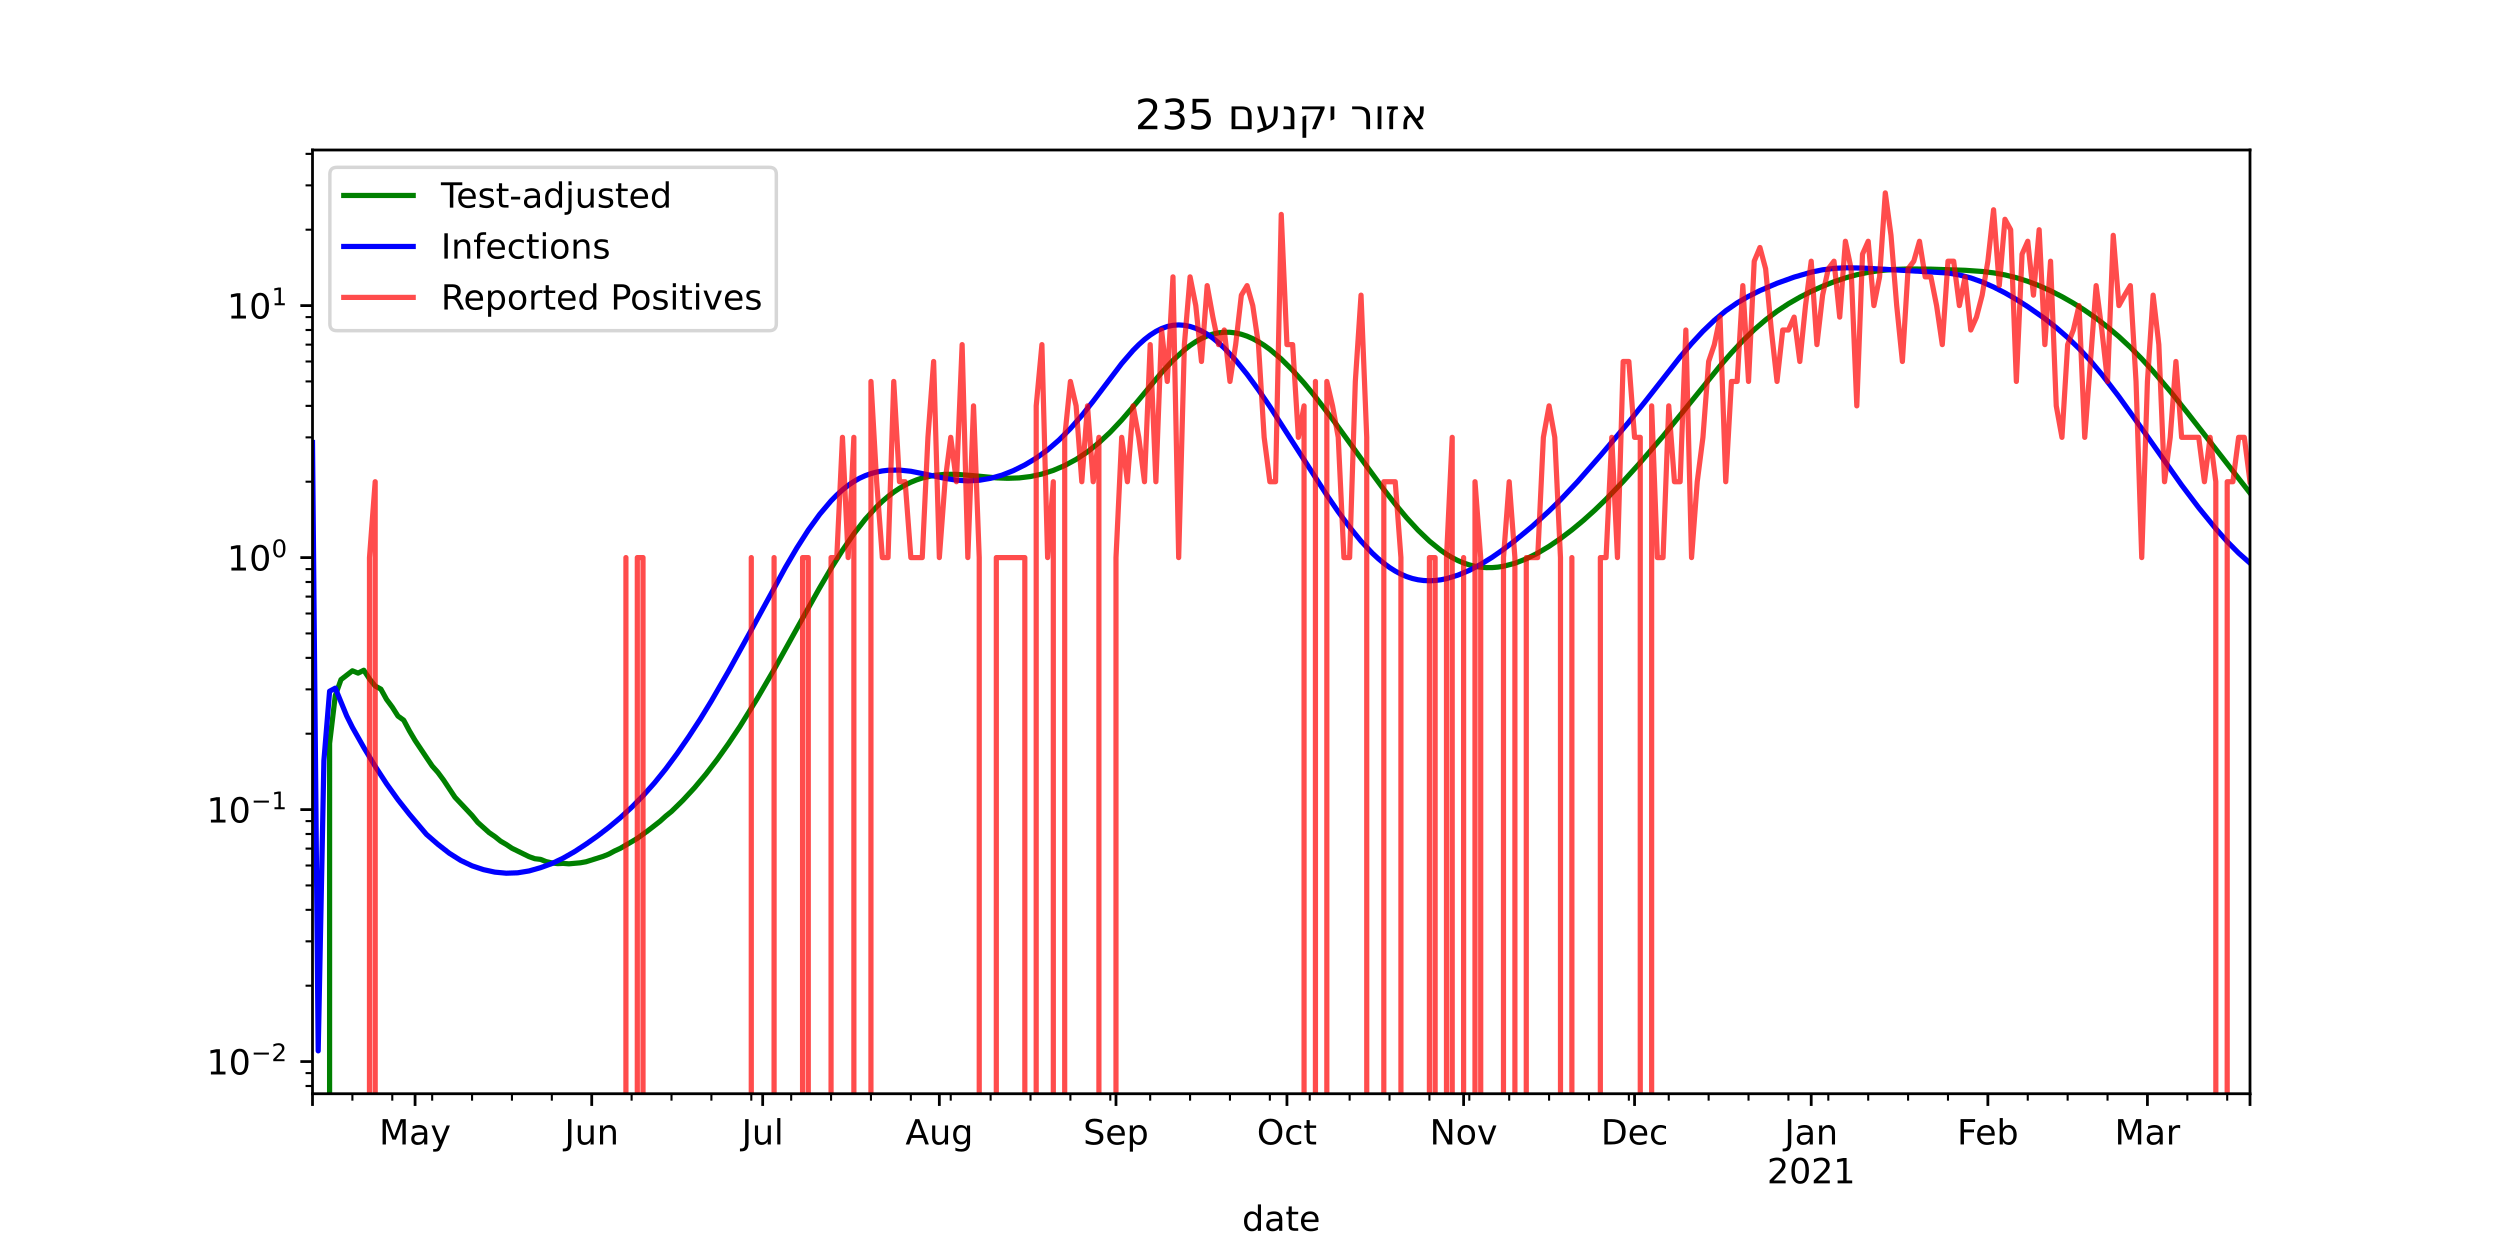<?xml version="1.0" encoding="utf-8" standalone="no"?>
<!DOCTYPE svg PUBLIC "-//W3C//DTD SVG 1.1//EN"
  "http://www.w3.org/Graphics/SVG/1.1/DTD/svg11.dtd">
<!-- Created with matplotlib (https://matplotlib.org/) -->
<svg height="360pt" version="1.1" viewBox="0 0 720 360" width="720pt" xmlns="http://www.w3.org/2000/svg" xmlns:xlink="http://www.w3.org/1999/xlink">
 <defs>
  <style type="text/css">*{stroke-linecap:butt;stroke-linejoin:round;}</style>
 </defs>
 <g id="figure_1">
  <g id="patch_1">
   <path d="M 0 360 
L 720 360 
L 720 0 
L 0 0 
z
" style="fill:#ffffff;"/>
  </g>
  <g id="axes_1">
   <g id="patch_2">
    <path d="M 90 315 
L 648 315 
L 648 43.2 
L 90 43.2 
z
" style="fill:#ffffff;"/>
   </g>
   <g id="matplotlib.axis_1">
    <g id="xtick_1">
     <g id="line2d_1">
      <defs>
       <path d="M 0 0 
L 0 3.5 
" id="m9748d612f6" style="stroke:#000000;stroke-width:0.8;"/>
      </defs>
      <g>
       <use style="stroke:#000000;stroke-width:0.8;" x="90" xlink:href="#m9748d612f6" y="315"/>
      </g>
     </g>
    </g>
    <g id="xtick_2">
     <g id="line2d_2">
      <g>
       <use style="stroke:#000000;stroke-width:0.8;" x="119.541" xlink:href="#m9748d612f6" y="315"/>
      </g>
     </g>
     <g id="text_1">
      <!-- May -->
      <g transform="translate(109.204 329.598)scale(0.1 -0.1)">
       <defs>
        <path d="M 9.812 72.906 
L 24.516 72.906 
L 43.109 23.297 
L 61.812 72.906 
L 76.516 72.906 
L 76.516 0 
L 66.891 0 
L 66.891 64.016 
L 48.094 14.016 
L 38.188 14.016 
L 19.391 64.016 
L 19.391 0 
L 9.812 0 
z
" id="DejaVuSans-77"/>
        <path d="M 34.281 27.484 
Q 23.391 27.484 19.188 25 
Q 14.984 22.516 14.984 16.5 
Q 14.984 11.719 18.141 8.906 
Q 21.297 6.109 26.703 6.109 
Q 34.188 6.109 38.703 11.406 
Q 43.219 16.703 43.219 25.484 
L 43.219 27.484 
z
M 52.203 31.203 
L 52.203 0 
L 43.219 0 
L 43.219 8.297 
Q 40.141 3.328 35.547 0.953 
Q 30.953 -1.422 24.312 -1.422 
Q 15.922 -1.422 10.953 3.297 
Q 6 8.016 6 15.922 
Q 6 25.141 12.172 29.828 
Q 18.359 34.516 30.609 34.516 
L 43.219 34.516 
L 43.219 35.406 
Q 43.219 41.609 39.141 45 
Q 35.062 48.391 27.688 48.391 
Q 23 48.391 18.547 47.266 
Q 14.109 46.141 10.016 43.891 
L 10.016 52.203 
Q 14.938 54.109 19.578 55.047 
Q 24.219 56 28.609 56 
Q 40.484 56 46.344 49.844 
Q 52.203 43.703 52.203 31.203 
z
" id="DejaVuSans-97"/>
        <path d="M 32.172 -5.078 
Q 28.375 -14.844 24.75 -17.812 
Q 21.141 -20.797 15.094 -20.797 
L 7.906 -20.797 
L 7.906 -13.281 
L 13.188 -13.281 
Q 16.891 -13.281 18.938 -11.516 
Q 21 -9.766 23.484 -3.219 
L 25.094 0.875 
L 2.984 54.688 
L 12.5 54.688 
L 29.594 11.922 
L 46.688 54.688 
L 56.203 54.688 
z
" id="DejaVuSans-121"/>
       </defs>
       <use xlink:href="#DejaVuSans-77"/>
       <use x="86.279" xlink:href="#DejaVuSans-97"/>
       <use x="147.559" xlink:href="#DejaVuSans-121"/>
      </g>
     </g>
    </g>
    <g id="xtick_3">
     <g id="line2d_3">
      <g>
       <use style="stroke:#000000;stroke-width:0.8;" x="170.418" xlink:href="#m9748d612f6" y="315"/>
      </g>
     </g>
     <g id="text_2">
      <!-- Jun -->
      <g transform="translate(162.605 329.598)scale(0.1 -0.1)">
       <defs>
        <path d="M 9.812 72.906 
L 19.672 72.906 
L 19.672 5.078 
Q 19.672 -8.109 14.672 -14.062 
Q 9.672 -20.016 -1.422 -20.016 
L -5.172 -20.016 
L -5.172 -11.719 
L -2.094 -11.719 
Q 4.438 -11.719 7.125 -8.047 
Q 9.812 -4.391 9.812 5.078 
z
" id="DejaVuSans-74"/>
        <path d="M 8.5 21.578 
L 8.5 54.688 
L 17.484 54.688 
L 17.484 21.922 
Q 17.484 14.156 20.5 10.266 
Q 23.531 6.391 29.594 6.391 
Q 36.859 6.391 41.078 11.031 
Q 45.312 15.672 45.312 23.688 
L 45.312 54.688 
L 54.297 54.688 
L 54.297 0 
L 45.312 0 
L 45.312 8.406 
Q 42.047 3.422 37.719 1 
Q 33.406 -1.422 27.688 -1.422 
Q 18.266 -1.422 13.375 4.438 
Q 8.5 10.297 8.5 21.578 
z
M 31.109 56 
z
" id="DejaVuSans-117"/>
        <path d="M 54.891 33.016 
L 54.891 0 
L 45.906 0 
L 45.906 32.719 
Q 45.906 40.484 42.875 44.328 
Q 39.844 48.188 33.797 48.188 
Q 26.516 48.188 22.312 43.547 
Q 18.109 38.922 18.109 30.906 
L 18.109 0 
L 9.078 0 
L 9.078 54.688 
L 18.109 54.688 
L 18.109 46.188 
Q 21.344 51.125 25.703 53.562 
Q 30.078 56 35.797 56 
Q 45.219 56 50.047 50.172 
Q 54.891 44.344 54.891 33.016 
z
" id="DejaVuSans-110"/>
       </defs>
       <use xlink:href="#DejaVuSans-74"/>
       <use x="29.492" xlink:href="#DejaVuSans-117"/>
       <use x="92.871" xlink:href="#DejaVuSans-110"/>
      </g>
     </g>
    </g>
    <g id="xtick_4">
     <g id="line2d_4">
      <g>
       <use style="stroke:#000000;stroke-width:0.8;" x="219.653" xlink:href="#m9748d612f6" y="315"/>
      </g>
     </g>
     <g id="text_3">
      <!-- Jul -->
      <g transform="translate(213.62 329.598)scale(0.1 -0.1)">
       <defs>
        <path d="M 9.422 75.984 
L 18.406 75.984 
L 18.406 0 
L 9.422 0 
z
" id="DejaVuSans-108"/>
       </defs>
       <use xlink:href="#DejaVuSans-74"/>
       <use x="29.492" xlink:href="#DejaVuSans-117"/>
       <use x="92.871" xlink:href="#DejaVuSans-108"/>
      </g>
     </g>
    </g>
    <g id="xtick_5">
     <g id="line2d_5">
      <g>
       <use style="stroke:#000000;stroke-width:0.8;" x="270.529" xlink:href="#m9748d612f6" y="315"/>
      </g>
     </g>
     <g id="text_4">
      <!-- Aug -->
      <g transform="translate(260.766 329.598)scale(0.1 -0.1)">
       <defs>
        <path d="M 34.188 63.188 
L 20.797 26.906 
L 47.609 26.906 
z
M 28.609 72.906 
L 39.797 72.906 
L 67.578 0 
L 57.328 0 
L 50.688 18.703 
L 17.828 18.703 
L 11.188 0 
L 0.781 0 
z
" id="DejaVuSans-65"/>
        <path d="M 45.406 27.984 
Q 45.406 37.75 41.375 43.109 
Q 37.359 48.484 30.078 48.484 
Q 22.859 48.484 18.828 43.109 
Q 14.797 37.75 14.797 27.984 
Q 14.797 18.266 18.828 12.891 
Q 22.859 7.516 30.078 7.516 
Q 37.359 7.516 41.375 12.891 
Q 45.406 18.266 45.406 27.984 
z
M 54.391 6.781 
Q 54.391 -7.172 48.188 -13.984 
Q 42 -20.797 29.203 -20.797 
Q 24.469 -20.797 20.266 -20.094 
Q 16.062 -19.391 12.109 -17.922 
L 12.109 -9.188 
Q 16.062 -11.328 19.922 -12.344 
Q 23.781 -13.375 27.781 -13.375 
Q 36.625 -13.375 41.016 -8.766 
Q 45.406 -4.156 45.406 5.172 
L 45.406 9.625 
Q 42.625 4.781 38.281 2.391 
Q 33.938 0 27.875 0 
Q 17.828 0 11.672 7.656 
Q 5.516 15.328 5.516 27.984 
Q 5.516 40.672 11.672 48.328 
Q 17.828 56 27.875 56 
Q 33.938 56 38.281 53.609 
Q 42.625 51.219 45.406 46.391 
L 45.406 54.688 
L 54.391 54.688 
z
" id="DejaVuSans-103"/>
       </defs>
       <use xlink:href="#DejaVuSans-65"/>
       <use x="68.408" xlink:href="#DejaVuSans-117"/>
       <use x="131.787" xlink:href="#DejaVuSans-103"/>
      </g>
     </g>
    </g>
    <g id="xtick_6">
     <g id="line2d_6">
      <g>
       <use style="stroke:#000000;stroke-width:0.8;" x="321.406" xlink:href="#m9748d612f6" y="315"/>
      </g>
     </g>
     <g id="text_5">
      <!-- Sep -->
      <g transform="translate(311.981 329.598)scale(0.1 -0.1)">
       <defs>
        <path d="M 53.516 70.516 
L 53.516 60.891 
Q 47.906 63.578 42.922 64.891 
Q 37.938 66.219 33.297 66.219 
Q 25.25 66.219 20.875 63.094 
Q 16.5 59.969 16.5 54.203 
Q 16.5 49.359 19.406 46.891 
Q 22.312 44.438 30.422 42.922 
L 36.375 41.703 
Q 47.406 39.594 52.656 34.297 
Q 57.906 29 57.906 20.125 
Q 57.906 9.516 50.797 4.047 
Q 43.703 -1.422 29.984 -1.422 
Q 24.812 -1.422 18.969 -0.25 
Q 13.141 0.922 6.891 3.219 
L 6.891 13.375 
Q 12.891 10.016 18.656 8.297 
Q 24.422 6.594 29.984 6.594 
Q 38.422 6.594 43.016 9.906 
Q 47.609 13.234 47.609 19.391 
Q 47.609 24.75 44.312 27.781 
Q 41.016 30.812 33.5 32.328 
L 27.484 33.5 
Q 16.453 35.688 11.516 40.375 
Q 6.594 45.062 6.594 53.422 
Q 6.594 63.094 13.406 68.656 
Q 20.219 74.219 32.172 74.219 
Q 37.312 74.219 42.625 73.281 
Q 47.953 72.359 53.516 70.516 
z
" id="DejaVuSans-83"/>
        <path d="M 56.203 29.594 
L 56.203 25.203 
L 14.891 25.203 
Q 15.484 15.922 20.484 11.062 
Q 25.484 6.203 34.422 6.203 
Q 39.594 6.203 44.453 7.469 
Q 49.312 8.734 54.109 11.281 
L 54.109 2.781 
Q 49.266 0.734 44.188 -0.344 
Q 39.109 -1.422 33.891 -1.422 
Q 20.797 -1.422 13.156 6.188 
Q 5.516 13.812 5.516 26.812 
Q 5.516 40.234 12.766 48.109 
Q 20.016 56 32.328 56 
Q 43.359 56 49.781 48.891 
Q 56.203 41.797 56.203 29.594 
z
M 47.219 32.234 
Q 47.125 39.594 43.094 43.984 
Q 39.062 48.391 32.422 48.391 
Q 24.906 48.391 20.391 44.141 
Q 15.875 39.891 15.188 32.172 
z
" id="DejaVuSans-101"/>
        <path d="M 18.109 8.203 
L 18.109 -20.797 
L 9.078 -20.797 
L 9.078 54.688 
L 18.109 54.688 
L 18.109 46.391 
Q 20.953 51.266 25.266 53.625 
Q 29.594 56 35.594 56 
Q 45.562 56 51.781 48.094 
Q 58.016 40.188 58.016 27.297 
Q 58.016 14.406 51.781 6.484 
Q 45.562 -1.422 35.594 -1.422 
Q 29.594 -1.422 25.266 0.953 
Q 20.953 3.328 18.109 8.203 
z
M 48.688 27.297 
Q 48.688 37.203 44.609 42.844 
Q 40.531 48.484 33.406 48.484 
Q 26.266 48.484 22.188 42.844 
Q 18.109 37.203 18.109 27.297 
Q 18.109 17.391 22.188 11.75 
Q 26.266 6.109 33.406 6.109 
Q 40.531 6.109 44.609 11.75 
Q 48.688 17.391 48.688 27.297 
z
" id="DejaVuSans-112"/>
       </defs>
       <use xlink:href="#DejaVuSans-83"/>
       <use x="63.477" xlink:href="#DejaVuSans-101"/>
       <use x="125" xlink:href="#DejaVuSans-112"/>
      </g>
     </g>
    </g>
    <g id="xtick_7">
     <g id="line2d_7">
      <g>
       <use style="stroke:#000000;stroke-width:0.8;" x="370.641" xlink:href="#m9748d612f6" y="315"/>
      </g>
     </g>
     <g id="text_6">
      <!-- Oct -->
      <g transform="translate(361.996 329.598)scale(0.1 -0.1)">
       <defs>
        <path d="M 39.406 66.219 
Q 28.656 66.219 22.328 58.203 
Q 16.016 50.203 16.016 36.375 
Q 16.016 22.609 22.328 14.594 
Q 28.656 6.594 39.406 6.594 
Q 50.141 6.594 56.422 14.594 
Q 62.703 22.609 62.703 36.375 
Q 62.703 50.203 56.422 58.203 
Q 50.141 66.219 39.406 66.219 
z
M 39.406 74.219 
Q 54.734 74.219 63.906 63.938 
Q 73.094 53.656 73.094 36.375 
Q 73.094 19.141 63.906 8.859 
Q 54.734 -1.422 39.406 -1.422 
Q 24.031 -1.422 14.812 8.828 
Q 5.609 19.094 5.609 36.375 
Q 5.609 53.656 14.812 63.938 
Q 24.031 74.219 39.406 74.219 
z
" id="DejaVuSans-79"/>
        <path d="M 48.781 52.594 
L 48.781 44.188 
Q 44.969 46.297 41.141 47.344 
Q 37.312 48.391 33.406 48.391 
Q 24.656 48.391 19.812 42.844 
Q 14.984 37.312 14.984 27.297 
Q 14.984 17.281 19.812 11.734 
Q 24.656 6.203 33.406 6.203 
Q 37.312 6.203 41.141 7.25 
Q 44.969 8.297 48.781 10.406 
L 48.781 2.094 
Q 45.016 0.344 40.984 -0.531 
Q 36.969 -1.422 32.422 -1.422 
Q 20.062 -1.422 12.781 6.344 
Q 5.516 14.109 5.516 27.297 
Q 5.516 40.672 12.859 48.328 
Q 20.219 56 33.016 56 
Q 37.156 56 41.109 55.141 
Q 45.062 54.297 48.781 52.594 
z
" id="DejaVuSans-99"/>
        <path d="M 18.312 70.219 
L 18.312 54.688 
L 36.812 54.688 
L 36.812 47.703 
L 18.312 47.703 
L 18.312 18.016 
Q 18.312 11.328 20.141 9.422 
Q 21.969 7.516 27.594 7.516 
L 36.812 7.516 
L 36.812 0 
L 27.594 0 
Q 17.188 0 13.234 3.875 
Q 9.281 7.766 9.281 18.016 
L 9.281 47.703 
L 2.688 47.703 
L 2.688 54.688 
L 9.281 54.688 
L 9.281 70.219 
z
" id="DejaVuSans-116"/>
       </defs>
       <use xlink:href="#DejaVuSans-79"/>
       <use x="78.711" xlink:href="#DejaVuSans-99"/>
       <use x="133.691" xlink:href="#DejaVuSans-116"/>
      </g>
     </g>
    </g>
    <g id="xtick_8">
     <g id="line2d_8">
      <g>
       <use style="stroke:#000000;stroke-width:0.8;" x="421.518" xlink:href="#m9748d612f6" y="315"/>
      </g>
     </g>
     <g id="text_7">
      <!-- Nov -->
      <g transform="translate(411.758 329.598)scale(0.1 -0.1)">
       <defs>
        <path d="M 9.812 72.906 
L 23.094 72.906 
L 55.422 11.922 
L 55.422 72.906 
L 64.984 72.906 
L 64.984 0 
L 51.703 0 
L 19.391 60.984 
L 19.391 0 
L 9.812 0 
z
" id="DejaVuSans-78"/>
        <path d="M 30.609 48.391 
Q 23.391 48.391 19.188 42.75 
Q 14.984 37.109 14.984 27.297 
Q 14.984 17.484 19.156 11.844 
Q 23.344 6.203 30.609 6.203 
Q 37.797 6.203 41.984 11.859 
Q 46.188 17.531 46.188 27.297 
Q 46.188 37.016 41.984 42.703 
Q 37.797 48.391 30.609 48.391 
z
M 30.609 56 
Q 42.328 56 49.016 48.375 
Q 55.719 40.766 55.719 27.297 
Q 55.719 13.875 49.016 6.219 
Q 42.328 -1.422 30.609 -1.422 
Q 18.844 -1.422 12.172 6.219 
Q 5.516 13.875 5.516 27.297 
Q 5.516 40.766 12.172 48.375 
Q 18.844 56 30.609 56 
z
" id="DejaVuSans-111"/>
        <path d="M 2.984 54.688 
L 12.5 54.688 
L 29.594 8.797 
L 46.688 54.688 
L 56.203 54.688 
L 35.688 0 
L 23.484 0 
z
" id="DejaVuSans-118"/>
       </defs>
       <use xlink:href="#DejaVuSans-78"/>
       <use x="74.805" xlink:href="#DejaVuSans-111"/>
       <use x="135.986" xlink:href="#DejaVuSans-118"/>
      </g>
     </g>
    </g>
    <g id="xtick_9">
     <g id="line2d_9">
      <g>
       <use style="stroke:#000000;stroke-width:0.8;" x="470.753" xlink:href="#m9748d612f6" y="315"/>
      </g>
     </g>
     <g id="text_8">
      <!-- Dec -->
      <g transform="translate(461.077 329.598)scale(0.1 -0.1)">
       <defs>
        <path d="M 19.672 64.797 
L 19.672 8.109 
L 31.594 8.109 
Q 46.688 8.109 53.688 14.938 
Q 60.688 21.781 60.688 36.531 
Q 60.688 51.172 53.688 57.984 
Q 46.688 64.797 31.594 64.797 
z
M 9.812 72.906 
L 30.078 72.906 
Q 51.266 72.906 61.172 64.094 
Q 71.094 55.281 71.094 36.531 
Q 71.094 17.672 61.125 8.828 
Q 51.172 0 30.078 0 
L 9.812 0 
z
" id="DejaVuSans-68"/>
       </defs>
       <use xlink:href="#DejaVuSans-68"/>
       <use x="77.002" xlink:href="#DejaVuSans-101"/>
       <use x="138.525" xlink:href="#DejaVuSans-99"/>
      </g>
     </g>
    </g>
    <g id="xtick_10">
     <g id="line2d_10">
      <g>
       <use style="stroke:#000000;stroke-width:0.8;" x="521.629" xlink:href="#m9748d612f6" y="315"/>
      </g>
     </g>
     <g id="text_9">
      <!-- Jan -->
      <g transform="translate(513.922 329.598)scale(0.1 -0.1)">
       <use xlink:href="#DejaVuSans-74"/>
       <use x="29.492" xlink:href="#DejaVuSans-97"/>
       <use x="90.771" xlink:href="#DejaVuSans-110"/>
      </g>
      <!-- 2021 -->
      <g transform="translate(508.904 340.796)scale(0.1 -0.1)">
       <defs>
        <path d="M 19.188 8.297 
L 53.609 8.297 
L 53.609 0 
L 7.328 0 
L 7.328 8.297 
Q 12.938 14.109 22.625 23.891 
Q 32.328 33.688 34.812 36.531 
Q 39.547 41.844 41.422 45.531 
Q 43.312 49.219 43.312 52.781 
Q 43.312 58.594 39.234 62.25 
Q 35.156 65.922 28.609 65.922 
Q 23.969 65.922 18.812 64.312 
Q 13.672 62.703 7.812 59.422 
L 7.812 69.391 
Q 13.766 71.781 18.938 73 
Q 24.125 74.219 28.422 74.219 
Q 39.75 74.219 46.484 68.547 
Q 53.219 62.891 53.219 53.422 
Q 53.219 48.922 51.531 44.891 
Q 49.859 40.875 45.406 35.406 
Q 44.188 33.984 37.641 27.219 
Q 31.109 20.453 19.188 8.297 
z
" id="DejaVuSans-50"/>
        <path d="M 31.781 66.406 
Q 24.172 66.406 20.328 58.906 
Q 16.5 51.422 16.5 36.375 
Q 16.5 21.391 20.328 13.891 
Q 24.172 6.391 31.781 6.391 
Q 39.453 6.391 43.281 13.891 
Q 47.125 21.391 47.125 36.375 
Q 47.125 51.422 43.281 58.906 
Q 39.453 66.406 31.781 66.406 
z
M 31.781 74.219 
Q 44.047 74.219 50.516 64.516 
Q 56.984 54.828 56.984 36.375 
Q 56.984 17.969 50.516 8.266 
Q 44.047 -1.422 31.781 -1.422 
Q 19.531 -1.422 13.062 8.266 
Q 6.594 17.969 6.594 36.375 
Q 6.594 54.828 13.062 64.516 
Q 19.531 74.219 31.781 74.219 
z
" id="DejaVuSans-48"/>
        <path d="M 12.406 8.297 
L 28.516 8.297 
L 28.516 63.922 
L 10.984 60.406 
L 10.984 69.391 
L 28.422 72.906 
L 38.281 72.906 
L 38.281 8.297 
L 54.391 8.297 
L 54.391 0 
L 12.406 0 
z
" id="DejaVuSans-49"/>
       </defs>
       <use xlink:href="#DejaVuSans-50"/>
       <use x="63.623" xlink:href="#DejaVuSans-48"/>
       <use x="127.246" xlink:href="#DejaVuSans-50"/>
       <use x="190.869" xlink:href="#DejaVuSans-49"/>
      </g>
     </g>
    </g>
    <g id="xtick_11">
     <g id="line2d_11">
      <g>
       <use style="stroke:#000000;stroke-width:0.8;" x="572.506" xlink:href="#m9748d612f6" y="315"/>
      </g>
     </g>
     <g id="text_10">
      <!-- Feb -->
      <g transform="translate(563.654 329.598)scale(0.1 -0.1)">
       <defs>
        <path d="M 9.812 72.906 
L 51.703 72.906 
L 51.703 64.594 
L 19.672 64.594 
L 19.672 43.109 
L 48.578 43.109 
L 48.578 34.812 
L 19.672 34.812 
L 19.672 0 
L 9.812 0 
z
" id="DejaVuSans-70"/>
        <path d="M 48.688 27.297 
Q 48.688 37.203 44.609 42.844 
Q 40.531 48.484 33.406 48.484 
Q 26.266 48.484 22.188 42.844 
Q 18.109 37.203 18.109 27.297 
Q 18.109 17.391 22.188 11.75 
Q 26.266 6.109 33.406 6.109 
Q 40.531 6.109 44.609 11.75 
Q 48.688 17.391 48.688 27.297 
z
M 18.109 46.391 
Q 20.953 51.266 25.266 53.625 
Q 29.594 56 35.594 56 
Q 45.562 56 51.781 48.094 
Q 58.016 40.188 58.016 27.297 
Q 58.016 14.406 51.781 6.484 
Q 45.562 -1.422 35.594 -1.422 
Q 29.594 -1.422 25.266 0.953 
Q 20.953 3.328 18.109 8.203 
L 18.109 0 
L 9.078 0 
L 9.078 75.984 
L 18.109 75.984 
z
" id="DejaVuSans-98"/>
       </defs>
       <use xlink:href="#DejaVuSans-70"/>
       <use x="52.02" xlink:href="#DejaVuSans-101"/>
       <use x="113.543" xlink:href="#DejaVuSans-98"/>
      </g>
     </g>
    </g>
    <g id="xtick_12">
     <g id="line2d_12">
      <g>
       <use style="stroke:#000000;stroke-width:0.8;" x="618.459" xlink:href="#m9748d612f6" y="315"/>
      </g>
     </g>
     <g id="text_11">
      <!-- Mar -->
      <g transform="translate(609.025 329.598)scale(0.1 -0.1)">
       <defs>
        <path d="M 41.109 46.297 
Q 39.594 47.172 37.812 47.578 
Q 36.031 48 33.891 48 
Q 26.266 48 22.188 43.047 
Q 18.109 38.094 18.109 28.812 
L 18.109 0 
L 9.078 0 
L 9.078 54.688 
L 18.109 54.688 
L 18.109 46.188 
Q 20.953 51.172 25.484 53.578 
Q 30.031 56 36.531 56 
Q 37.453 56 38.578 55.875 
Q 39.703 55.766 41.062 55.516 
z
" id="DejaVuSans-114"/>
       </defs>
       <use xlink:href="#DejaVuSans-77"/>
       <use x="86.279" xlink:href="#DejaVuSans-97"/>
       <use x="147.559" xlink:href="#DejaVuSans-114"/>
      </g>
     </g>
    </g>
    <g id="xtick_13">
     <g id="line2d_13">
      <g>
       <use style="stroke:#000000;stroke-width:0.8;" x="648" xlink:href="#m9748d612f6" y="315"/>
      </g>
     </g>
    </g>
    <g id="xtick_14">
     <g id="line2d_14">
      <defs>
       <path d="M 0 0 
L 0 2 
" id="m06bd0b1b98" style="stroke:#000000;stroke-width:0.6;"/>
      </defs>
      <g>
       <use style="stroke:#000000;stroke-width:0.6;" x="101.488" xlink:href="#m06bd0b1b98" y="315"/>
      </g>
     </g>
    </g>
    <g id="xtick_15">
     <g id="line2d_15">
      <g>
       <use style="stroke:#000000;stroke-width:0.6;" x="112.976" xlink:href="#m06bd0b1b98" y="315"/>
      </g>
     </g>
    </g>
    <g id="xtick_16">
     <g id="line2d_16">
      <g>
       <use style="stroke:#000000;stroke-width:0.6;" x="124.465" xlink:href="#m06bd0b1b98" y="315"/>
      </g>
     </g>
    </g>
    <g id="xtick_17">
     <g id="line2d_17">
      <g>
       <use style="stroke:#000000;stroke-width:0.6;" x="135.953" xlink:href="#m06bd0b1b98" y="315"/>
      </g>
     </g>
    </g>
    <g id="xtick_18">
     <g id="line2d_18">
      <g>
       <use style="stroke:#000000;stroke-width:0.6;" x="147.441" xlink:href="#m06bd0b1b98" y="315"/>
      </g>
     </g>
    </g>
    <g id="xtick_19">
     <g id="line2d_19">
      <g>
       <use style="stroke:#000000;stroke-width:0.6;" x="158.929" xlink:href="#m06bd0b1b98" y="315"/>
      </g>
     </g>
    </g>
    <g id="xtick_20">
     <g id="line2d_20">
      <g>
       <use style="stroke:#000000;stroke-width:0.6;" x="181.906" xlink:href="#m06bd0b1b98" y="315"/>
      </g>
     </g>
    </g>
    <g id="xtick_21">
     <g id="line2d_21">
      <g>
       <use style="stroke:#000000;stroke-width:0.6;" x="193.394" xlink:href="#m06bd0b1b98" y="315"/>
      </g>
     </g>
    </g>
    <g id="xtick_22">
     <g id="line2d_22">
      <g>
       <use style="stroke:#000000;stroke-width:0.6;" x="204.882" xlink:href="#m06bd0b1b98" y="315"/>
      </g>
     </g>
    </g>
    <g id="xtick_23">
     <g id="line2d_23">
      <g>
       <use style="stroke:#000000;stroke-width:0.6;" x="216.371" xlink:href="#m06bd0b1b98" y="315"/>
      </g>
     </g>
    </g>
    <g id="xtick_24">
     <g id="line2d_24">
      <g>
       <use style="stroke:#000000;stroke-width:0.6;" x="227.859" xlink:href="#m06bd0b1b98" y="315"/>
      </g>
     </g>
    </g>
    <g id="xtick_25">
     <g id="line2d_25">
      <g>
       <use style="stroke:#000000;stroke-width:0.6;" x="239.347" xlink:href="#m06bd0b1b98" y="315"/>
      </g>
     </g>
    </g>
    <g id="xtick_26">
     <g id="line2d_26">
      <g>
       <use style="stroke:#000000;stroke-width:0.6;" x="250.835" xlink:href="#m06bd0b1b98" y="315"/>
      </g>
     </g>
    </g>
    <g id="xtick_27">
     <g id="line2d_27">
      <g>
       <use style="stroke:#000000;stroke-width:0.6;" x="262.324" xlink:href="#m06bd0b1b98" y="315"/>
      </g>
     </g>
    </g>
    <g id="xtick_28">
     <g id="line2d_28">
      <g>
       <use style="stroke:#000000;stroke-width:0.6;" x="273.812" xlink:href="#m06bd0b1b98" y="315"/>
      </g>
     </g>
    </g>
    <g id="xtick_29">
     <g id="line2d_29">
      <g>
       <use style="stroke:#000000;stroke-width:0.6;" x="285.3" xlink:href="#m06bd0b1b98" y="315"/>
      </g>
     </g>
    </g>
    <g id="xtick_30">
     <g id="line2d_30">
      <g>
       <use style="stroke:#000000;stroke-width:0.6;" x="296.788" xlink:href="#m06bd0b1b98" y="315"/>
      </g>
     </g>
    </g>
    <g id="xtick_31">
     <g id="line2d_31">
      <g>
       <use style="stroke:#000000;stroke-width:0.6;" x="308.276" xlink:href="#m06bd0b1b98" y="315"/>
      </g>
     </g>
    </g>
    <g id="xtick_32">
     <g id="line2d_32">
      <g>
       <use style="stroke:#000000;stroke-width:0.6;" x="319.765" xlink:href="#m06bd0b1b98" y="315"/>
      </g>
     </g>
    </g>
    <g id="xtick_33">
     <g id="line2d_33">
      <g>
       <use style="stroke:#000000;stroke-width:0.6;" x="331.253" xlink:href="#m06bd0b1b98" y="315"/>
      </g>
     </g>
    </g>
    <g id="xtick_34">
     <g id="line2d_34">
      <g>
       <use style="stroke:#000000;stroke-width:0.6;" x="342.741" xlink:href="#m06bd0b1b98" y="315"/>
      </g>
     </g>
    </g>
    <g id="xtick_35">
     <g id="line2d_35">
      <g>
       <use style="stroke:#000000;stroke-width:0.6;" x="354.229" xlink:href="#m06bd0b1b98" y="315"/>
      </g>
     </g>
    </g>
    <g id="xtick_36">
     <g id="line2d_36">
      <g>
       <use style="stroke:#000000;stroke-width:0.6;" x="365.718" xlink:href="#m06bd0b1b98" y="315"/>
      </g>
     </g>
    </g>
    <g id="xtick_37">
     <g id="line2d_37">
      <g>
       <use style="stroke:#000000;stroke-width:0.6;" x="377.206" xlink:href="#m06bd0b1b98" y="315"/>
      </g>
     </g>
    </g>
    <g id="xtick_38">
     <g id="line2d_38">
      <g>
       <use style="stroke:#000000;stroke-width:0.6;" x="388.694" xlink:href="#m06bd0b1b98" y="315"/>
      </g>
     </g>
    </g>
    <g id="xtick_39">
     <g id="line2d_39">
      <g>
       <use style="stroke:#000000;stroke-width:0.6;" x="400.182" xlink:href="#m06bd0b1b98" y="315"/>
      </g>
     </g>
    </g>
    <g id="xtick_40">
     <g id="line2d_40">
      <g>
       <use style="stroke:#000000;stroke-width:0.6;" x="411.671" xlink:href="#m06bd0b1b98" y="315"/>
      </g>
     </g>
    </g>
    <g id="xtick_41">
     <g id="line2d_41">
      <g>
       <use style="stroke:#000000;stroke-width:0.6;" x="423.159" xlink:href="#m06bd0b1b98" y="315"/>
      </g>
     </g>
    </g>
    <g id="xtick_42">
     <g id="line2d_42">
      <g>
       <use style="stroke:#000000;stroke-width:0.6;" x="434.647" xlink:href="#m06bd0b1b98" y="315"/>
      </g>
     </g>
    </g>
    <g id="xtick_43">
     <g id="line2d_43">
      <g>
       <use style="stroke:#000000;stroke-width:0.6;" x="446.135" xlink:href="#m06bd0b1b98" y="315"/>
      </g>
     </g>
    </g>
    <g id="xtick_44">
     <g id="line2d_44">
      <g>
       <use style="stroke:#000000;stroke-width:0.6;" x="457.624" xlink:href="#m06bd0b1b98" y="315"/>
      </g>
     </g>
    </g>
    <g id="xtick_45">
     <g id="line2d_45">
      <g>
       <use style="stroke:#000000;stroke-width:0.6;" x="469.112" xlink:href="#m06bd0b1b98" y="315"/>
      </g>
     </g>
    </g>
    <g id="xtick_46">
     <g id="line2d_46">
      <g>
       <use style="stroke:#000000;stroke-width:0.6;" x="480.6" xlink:href="#m06bd0b1b98" y="315"/>
      </g>
     </g>
    </g>
    <g id="xtick_47">
     <g id="line2d_47">
      <g>
       <use style="stroke:#000000;stroke-width:0.6;" x="492.088" xlink:href="#m06bd0b1b98" y="315"/>
      </g>
     </g>
    </g>
    <g id="xtick_48">
     <g id="line2d_48">
      <g>
       <use style="stroke:#000000;stroke-width:0.6;" x="503.576" xlink:href="#m06bd0b1b98" y="315"/>
      </g>
     </g>
    </g>
    <g id="xtick_49">
     <g id="line2d_49">
      <g>
       <use style="stroke:#000000;stroke-width:0.6;" x="515.065" xlink:href="#m06bd0b1b98" y="315"/>
      </g>
     </g>
    </g>
    <g id="xtick_50">
     <g id="line2d_50">
      <g>
       <use style="stroke:#000000;stroke-width:0.6;" x="526.553" xlink:href="#m06bd0b1b98" y="315"/>
      </g>
     </g>
    </g>
    <g id="xtick_51">
     <g id="line2d_51">
      <g>
       <use style="stroke:#000000;stroke-width:0.6;" x="538.041" xlink:href="#m06bd0b1b98" y="315"/>
      </g>
     </g>
    </g>
    <g id="xtick_52">
     <g id="line2d_52">
      <g>
       <use style="stroke:#000000;stroke-width:0.6;" x="549.529" xlink:href="#m06bd0b1b98" y="315"/>
      </g>
     </g>
    </g>
    <g id="xtick_53">
     <g id="line2d_53">
      <g>
       <use style="stroke:#000000;stroke-width:0.6;" x="561.018" xlink:href="#m06bd0b1b98" y="315"/>
      </g>
     </g>
    </g>
    <g id="xtick_54">
     <g id="line2d_54">
      <g>
       <use style="stroke:#000000;stroke-width:0.6;" x="583.994" xlink:href="#m06bd0b1b98" y="315"/>
      </g>
     </g>
    </g>
    <g id="xtick_55">
     <g id="line2d_55">
      <g>
       <use style="stroke:#000000;stroke-width:0.6;" x="595.482" xlink:href="#m06bd0b1b98" y="315"/>
      </g>
     </g>
    </g>
    <g id="xtick_56">
     <g id="line2d_56">
      <g>
       <use style="stroke:#000000;stroke-width:0.6;" x="606.971" xlink:href="#m06bd0b1b98" y="315"/>
      </g>
     </g>
    </g>
    <g id="xtick_57">
     <g id="line2d_57">
      <g>
       <use style="stroke:#000000;stroke-width:0.6;" x="629.947" xlink:href="#m06bd0b1b98" y="315"/>
      </g>
     </g>
    </g>
    <g id="xtick_58">
     <g id="line2d_58">
      <g>
       <use style="stroke:#000000;stroke-width:0.6;" x="641.435" xlink:href="#m06bd0b1b98" y="315"/>
      </g>
     </g>
    </g>
    <g id="text_12">
     <!-- date -->
     <g transform="translate(357.725 354.474)scale(0.1 -0.1)">
      <defs>
       <path d="M 45.406 46.391 
L 45.406 75.984 
L 54.391 75.984 
L 54.391 0 
L 45.406 0 
L 45.406 8.203 
Q 42.578 3.328 38.25 0.953 
Q 33.938 -1.422 27.875 -1.422 
Q 17.969 -1.422 11.734 6.484 
Q 5.516 14.406 5.516 27.297 
Q 5.516 40.188 11.734 48.094 
Q 17.969 56 27.875 56 
Q 33.938 56 38.25 53.625 
Q 42.578 51.266 45.406 46.391 
z
M 14.797 27.297 
Q 14.797 17.391 18.875 11.75 
Q 22.953 6.109 30.078 6.109 
Q 37.203 6.109 41.297 11.75 
Q 45.406 17.391 45.406 27.297 
Q 45.406 37.203 41.297 42.844 
Q 37.203 48.484 30.078 48.484 
Q 22.953 48.484 18.875 42.844 
Q 14.797 37.203 14.797 27.297 
z
" id="DejaVuSans-100"/>
      </defs>
      <use xlink:href="#DejaVuSans-100"/>
      <use x="63.477" xlink:href="#DejaVuSans-97"/>
      <use x="124.756" xlink:href="#DejaVuSans-116"/>
      <use x="163.965" xlink:href="#DejaVuSans-101"/>
     </g>
    </g>
   </g>
   <g id="matplotlib.axis_2">
    <g id="ytick_1">
     <g id="line2d_59">
      <defs>
       <path d="M 0 0 
L -3.5 0 
" id="m7ae94ab3dd" style="stroke:#000000;stroke-width:0.8;"/>
      </defs>
      <g>
       <use style="stroke:#000000;stroke-width:0.8;" x="90" xlink:href="#m7ae94ab3dd" y="305.733"/>
      </g>
     </g>
     <g id="text_13">
      <!-- $\mathdefault{10^{-2}}$ -->
      <g transform="translate(59.5 309.532)scale(0.1 -0.1)">
       <defs>
        <path d="M 10.594 35.5 
L 73.188 35.5 
L 73.188 27.203 
L 10.594 27.203 
z
" id="DejaVuSans-8722"/>
       </defs>
       <use transform="translate(0 0.766)" xlink:href="#DejaVuSans-49"/>
       <use transform="translate(63.623 0.766)" xlink:href="#DejaVuSans-48"/>
       <use transform="translate(128.203 39.047)scale(0.7)" xlink:href="#DejaVuSans-8722"/>
       <use transform="translate(186.855 39.047)scale(0.7)" xlink:href="#DejaVuSans-50"/>
      </g>
     </g>
    </g>
    <g id="ytick_2">
     <g id="line2d_60">
      <g>
       <use style="stroke:#000000;stroke-width:0.8;" x="90" xlink:href="#m7ae94ab3dd" y="233.158"/>
      </g>
     </g>
     <g id="text_14">
      <!-- $\mathdefault{10^{-1}}$ -->
      <g transform="translate(59.5 236.957)scale(0.1 -0.1)">
       <use transform="translate(0 0.684)" xlink:href="#DejaVuSans-49"/>
       <use transform="translate(63.623 0.684)" xlink:href="#DejaVuSans-48"/>
       <use transform="translate(128.203 38.966)scale(0.7)" xlink:href="#DejaVuSans-8722"/>
       <use transform="translate(186.855 38.966)scale(0.7)" xlink:href="#DejaVuSans-49"/>
      </g>
     </g>
    </g>
    <g id="ytick_3">
     <g id="line2d_61">
      <g>
       <use style="stroke:#000000;stroke-width:0.8;" x="90" xlink:href="#m7ae94ab3dd" y="160.582"/>
      </g>
     </g>
     <g id="text_15">
      <!-- $\mathdefault{10^{0}}$ -->
      <g transform="translate(65.4 164.382)scale(0.1 -0.1)">
       <use transform="translate(0 0.766)" xlink:href="#DejaVuSans-49"/>
       <use transform="translate(63.623 0.766)" xlink:href="#DejaVuSans-48"/>
       <use transform="translate(128.203 39.047)scale(0.7)" xlink:href="#DejaVuSans-48"/>
      </g>
     </g>
    </g>
    <g id="ytick_4">
     <g id="line2d_62">
      <g>
       <use style="stroke:#000000;stroke-width:0.8;" x="90" xlink:href="#m7ae94ab3dd" y="88.007"/>
      </g>
     </g>
     <g id="text_16">
      <!-- $\mathdefault{10^{1}}$ -->
      <g transform="translate(65.4 91.806)scale(0.1 -0.1)">
       <use transform="translate(0 0.684)" xlink:href="#DejaVuSans-49"/>
       <use transform="translate(63.623 0.684)" xlink:href="#DejaVuSans-48"/>
       <use transform="translate(128.203 38.966)scale(0.7)" xlink:href="#DejaVuSans-49"/>
      </g>
     </g>
    </g>
    <g id="ytick_5">
     <g id="line2d_63">
      <defs>
       <path d="M 0 0 
L -2 0 
" id="m2dad157083" style="stroke:#000000;stroke-width:0.6;"/>
      </defs>
      <g>
       <use style="stroke:#000000;stroke-width:0.6;" x="90" xlink:href="#m2dad157083" y="312.766"/>
      </g>
     </g>
    </g>
    <g id="ytick_6">
     <g id="line2d_64">
      <g>
       <use style="stroke:#000000;stroke-width:0.6;" x="90" xlink:href="#m2dad157083" y="309.054"/>
      </g>
     </g>
    </g>
    <g id="ytick_7">
     <g id="line2d_65">
      <g>
       <use style="stroke:#000000;stroke-width:0.6;" x="90" xlink:href="#m2dad157083" y="283.886"/>
      </g>
     </g>
    </g>
    <g id="ytick_8">
     <g id="line2d_66">
      <g>
       <use style="stroke:#000000;stroke-width:0.6;" x="90" xlink:href="#m2dad157083" y="271.106"/>
      </g>
     </g>
    </g>
    <g id="ytick_9">
     <g id="line2d_67">
      <g>
       <use style="stroke:#000000;stroke-width:0.6;" x="90" xlink:href="#m2dad157083" y="262.038"/>
      </g>
     </g>
    </g>
    <g id="ytick_10">
     <g id="line2d_68">
      <g>
       <use style="stroke:#000000;stroke-width:0.6;" x="90" xlink:href="#m2dad157083" y="255.005"/>
      </g>
     </g>
    </g>
    <g id="ytick_11">
     <g id="line2d_69">
      <g>
       <use style="stroke:#000000;stroke-width:0.6;" x="90" xlink:href="#m2dad157083" y="249.258"/>
      </g>
     </g>
    </g>
    <g id="ytick_12">
     <g id="line2d_70">
      <g>
       <use style="stroke:#000000;stroke-width:0.6;" x="90" xlink:href="#m2dad157083" y="244.4"/>
      </g>
     </g>
    </g>
    <g id="ytick_13">
     <g id="line2d_71">
      <g>
       <use style="stroke:#000000;stroke-width:0.6;" x="90" xlink:href="#m2dad157083" y="240.191"/>
      </g>
     </g>
    </g>
    <g id="ytick_14">
     <g id="line2d_72">
      <g>
       <use style="stroke:#000000;stroke-width:0.6;" x="90" xlink:href="#m2dad157083" y="236.479"/>
      </g>
     </g>
    </g>
    <g id="ytick_15">
     <g id="line2d_73">
      <g>
       <use style="stroke:#000000;stroke-width:0.6;" x="90" xlink:href="#m2dad157083" y="211.31"/>
      </g>
     </g>
    </g>
    <g id="ytick_16">
     <g id="line2d_74">
      <g>
       <use style="stroke:#000000;stroke-width:0.6;" x="90" xlink:href="#m2dad157083" y="198.531"/>
      </g>
     </g>
    </g>
    <g id="ytick_17">
     <g id="line2d_75">
      <g>
       <use style="stroke:#000000;stroke-width:0.6;" x="90" xlink:href="#m2dad157083" y="189.463"/>
      </g>
     </g>
    </g>
    <g id="ytick_18">
     <g id="line2d_76">
      <g>
       <use style="stroke:#000000;stroke-width:0.6;" x="90" xlink:href="#m2dad157083" y="182.43"/>
      </g>
     </g>
    </g>
    <g id="ytick_19">
     <g id="line2d_77">
      <g>
       <use style="stroke:#000000;stroke-width:0.6;" x="90" xlink:href="#m2dad157083" y="176.683"/>
      </g>
     </g>
    </g>
    <g id="ytick_20">
     <g id="line2d_78">
      <g>
       <use style="stroke:#000000;stroke-width:0.6;" x="90" xlink:href="#m2dad157083" y="171.824"/>
      </g>
     </g>
    </g>
    <g id="ytick_21">
     <g id="line2d_79">
      <g>
       <use style="stroke:#000000;stroke-width:0.6;" x="90" xlink:href="#m2dad157083" y="167.616"/>
      </g>
     </g>
    </g>
    <g id="ytick_22">
     <g id="line2d_80">
      <g>
       <use style="stroke:#000000;stroke-width:0.6;" x="90" xlink:href="#m2dad157083" y="163.903"/>
      </g>
     </g>
    </g>
    <g id="ytick_23">
     <g id="line2d_81">
      <g>
       <use style="stroke:#000000;stroke-width:0.6;" x="90" xlink:href="#m2dad157083" y="138.735"/>
      </g>
     </g>
    </g>
    <g id="ytick_24">
     <g id="line2d_82">
      <g>
       <use style="stroke:#000000;stroke-width:0.6;" x="90" xlink:href="#m2dad157083" y="125.955"/>
      </g>
     </g>
    </g>
    <g id="ytick_25">
     <g id="line2d_83">
      <g>
       <use style="stroke:#000000;stroke-width:0.6;" x="90" xlink:href="#m2dad157083" y="116.888"/>
      </g>
     </g>
    </g>
    <g id="ytick_26">
     <g id="line2d_84">
      <g>
       <use style="stroke:#000000;stroke-width:0.6;" x="90" xlink:href="#m2dad157083" y="109.855"/>
      </g>
     </g>
    </g>
    <g id="ytick_27">
     <g id="line2d_85">
      <g>
       <use style="stroke:#000000;stroke-width:0.6;" x="90" xlink:href="#m2dad157083" y="104.108"/>
      </g>
     </g>
    </g>
    <g id="ytick_28">
     <g id="line2d_86">
      <g>
       <use style="stroke:#000000;stroke-width:0.6;" x="90" xlink:href="#m2dad157083" y="99.249"/>
      </g>
     </g>
    </g>
    <g id="ytick_29">
     <g id="line2d_87">
      <g>
       <use style="stroke:#000000;stroke-width:0.6;" x="90" xlink:href="#m2dad157083" y="95.04"/>
      </g>
     </g>
    </g>
    <g id="ytick_30">
     <g id="line2d_88">
      <g>
       <use style="stroke:#000000;stroke-width:0.6;" x="90" xlink:href="#m2dad157083" y="91.328"/>
      </g>
     </g>
    </g>
    <g id="ytick_31">
     <g id="line2d_89">
      <g>
       <use style="stroke:#000000;stroke-width:0.6;" x="90" xlink:href="#m2dad157083" y="66.16"/>
      </g>
     </g>
    </g>
    <g id="ytick_32">
     <g id="line2d_90">
      <g>
       <use style="stroke:#000000;stroke-width:0.6;" x="90" xlink:href="#m2dad157083" y="53.38"/>
      </g>
     </g>
    </g>
    <g id="ytick_33">
     <g id="line2d_91">
      <g>
       <use style="stroke:#000000;stroke-width:0.6;" x="90" xlink:href="#m2dad157083" y="44.312"/>
      </g>
     </g>
    </g>
   </g>
   <g id="line2d_92">
    <path clip-path="url(#p6c082003ec)" d="M 94.92 361 
L 94.924 214.091 
L 96.565 200.318 
L 98.206 195.723 
L 101.488 193.189 
L 103.129 193.857 
L 104.771 193.029 
L 106.412 195.518 
L 108.053 197.581 
L 109.694 198.466 
L 111.335 201.439 
L 112.976 203.652 
L 114.618 206.233 
L 116.259 207.404 
L 117.9 210.47 
L 119.541 213.247 
L 122.824 218.161 
L 124.465 220.597 
L 126.106 222.438 
L 127.747 224.659 
L 131.029 229.611 
L 135.953 234.841 
L 137.594 236.854 
L 140.876 239.807 
L 142.518 240.924 
L 144.159 242.242 
L 145.8 243.202 
L 147.441 244.298 
L 152.365 246.714 
L 154.006 247.303 
L 155.647 247.497 
L 157.288 248.144 
L 158.929 248.512 
L 160.571 248.726 
L 162.212 248.655 
L 163.853 248.782 
L 167.135 248.486 
L 168.776 248.189 
L 173.7 246.637 
L 175.341 245.972 
L 176.982 245.085 
L 178.624 244.33 
L 181.906 242.426 
L 183.547 241.447 
L 186.829 239.061 
L 190.112 236.508 
L 191.753 235.021 
L 193.394 233.699 
L 196.676 230.487 
L 199.959 226.938 
L 203.241 223.025 
L 206.524 218.763 
L 209.806 214.164 
L 213.088 209.232 
L 218.012 201.283 
L 222.935 192.82 
L 231.141 178.063 
L 236.065 169.281 
L 239.347 163.701 
L 242.629 158.486 
L 245.912 153.737 
L 249.194 149.537 
L 252.476 145.942 
L 254.118 144.381 
L 255.759 142.978 
L 257.4 141.732 
L 259.041 140.638 
L 260.682 139.691 
L 262.324 138.884 
L 263.965 138.211 
L 265.606 137.665 
L 268.888 136.926 
L 272.171 136.607 
L 275.453 136.612 
L 280.376 136.994 
L 286.941 137.626 
L 290.224 137.75 
L 293.506 137.639 
L 296.788 137.24 
L 300.071 136.523 
L 303.353 135.474 
L 306.635 134.079 
L 309.918 132.308 
L 313.2 130.126 
L 316.482 127.51 
L 319.765 124.449 
L 323.047 120.966 
L 326.329 117.146 
L 334.535 107.295 
L 337.818 103.777 
L 341.1 100.77 
L 342.741 99.501 
L 344.382 98.404 
L 346.024 97.488 
L 347.665 96.757 
L 349.306 96.213 
L 350.947 95.857 
L 352.588 95.686 
L 354.229 95.699 
L 355.871 95.894 
L 357.512 96.269 
L 359.153 96.818 
L 360.794 97.535 
L 362.435 98.415 
L 364.076 99.449 
L 365.718 100.631 
L 369 103.402 
L 372.282 106.654 
L 375.565 110.316 
L 378.847 114.308 
L 383.771 120.743 
L 391.976 132.054 
L 398.541 140.976 
L 401.824 145.184 
L 405.106 149.115 
L 408.388 152.691 
L 411.671 155.839 
L 414.953 158.493 
L 416.594 159.618 
L 418.235 160.602 
L 419.876 161.443 
L 421.518 162.137 
L 423.159 162.686 
L 424.8 163.089 
L 426.441 163.352 
L 428.082 163.478 
L 429.724 163.47 
L 431.365 163.335 
L 433.006 163.078 
L 436.288 162.219 
L 439.571 160.941 
L 442.853 159.298 
L 446.135 157.34 
L 449.418 155.104 
L 452.7 152.618 
L 455.982 149.9 
L 459.265 146.949 
L 462.547 143.775 
L 467.471 138.654 
L 472.394 133.221 
L 478.959 125.609 
L 485.524 117.552 
L 495.371 105.387 
L 498.653 101.617 
L 501.935 98.117 
L 505.218 94.939 
L 508.5 92.119 
L 511.782 89.647 
L 515.065 87.486 
L 518.347 85.591 
L 521.629 83.919 
L 524.912 82.443 
L 528.194 81.146 
L 531.476 80.035 
L 534.759 79.128 
L 538.041 78.433 
L 541.324 77.945 
L 544.606 77.642 
L 549.529 77.459 
L 556.094 77.514 
L 565.941 77.842 
L 570.865 78.184 
L 574.147 78.583 
L 577.429 79.173 
L 580.712 79.982 
L 583.994 81.018 
L 587.276 82.278 
L 590.559 83.753 
L 593.841 85.429 
L 597.124 87.299 
L 600.406 89.37 
L 603.688 91.655 
L 606.971 94.175 
L 610.253 96.957 
L 613.535 100.014 
L 616.818 103.343 
L 620.1 106.925 
L 625.024 112.7 
L 629.947 118.841 
L 648 141.986 
L 648 141.986 
" style="fill:none;stroke:#008000;stroke-linecap:square;stroke-width:1.5;"/>
   </g>
   <g id="line2d_93">
    <path clip-path="url(#p6c082003ec)" d="M 90 127.441 
L 91.641 302.645 
L 93.282 219.081 
L 94.924 199.074 
L 96.565 198.193 
L 99.847 206.177 
L 101.488 209.47 
L 104.771 215.271 
L 108.053 220.698 
L 111.335 225.74 
L 114.618 230.328 
L 117.9 234.494 
L 122.824 240.307 
L 126.106 243.158 
L 129.388 245.725 
L 132.671 247.796 
L 135.953 249.36 
L 139.235 250.456 
L 142.518 251.172 
L 145.8 251.481 
L 149.082 251.369 
L 152.365 250.833 
L 155.647 249.9 
L 158.929 248.706 
L 162.212 247.131 
L 165.494 245.257 
L 168.776 243.103 
L 172.059 240.789 
L 175.341 238.263 
L 178.624 235.524 
L 181.906 232.512 
L 185.188 229.186 
L 188.471 225.497 
L 191.753 221.43 
L 195.035 216.985 
L 198.318 212.232 
L 201.6 207.213 
L 204.882 201.856 
L 209.806 193.323 
L 216.371 181.434 
L 226.218 163.383 
L 229.5 157.796 
L 232.782 152.66 
L 236.065 148.122 
L 239.347 144.239 
L 240.988 142.565 
L 242.629 141.08 
L 244.271 139.785 
L 245.912 138.671 
L 247.553 137.735 
L 249.194 136.983 
L 250.835 136.395 
L 252.476 135.944 
L 254.118 135.627 
L 255.759 135.435 
L 259.041 135.383 
L 262.324 135.727 
L 265.606 136.38 
L 272.171 137.767 
L 275.453 138.284 
L 278.735 138.496 
L 282.018 138.32 
L 285.3 137.754 
L 288.582 136.837 
L 291.865 135.53 
L 295.147 133.9 
L 298.429 131.931 
L 301.712 129.563 
L 304.994 126.72 
L 308.276 123.422 
L 311.559 119.676 
L 314.841 115.537 
L 323.047 104.7 
L 326.329 100.905 
L 327.971 99.252 
L 329.612 97.78 
L 331.253 96.507 
L 332.894 95.45 
L 334.535 94.62 
L 336.176 94.032 
L 337.818 93.688 
L 339.459 93.576 
L 341.1 93.689 
L 342.741 94.02 
L 344.382 94.563 
L 346.024 95.305 
L 347.665 96.239 
L 349.306 97.375 
L 350.947 98.716 
L 352.588 100.239 
L 355.871 103.736 
L 359.153 107.796 
L 362.435 112.286 
L 365.718 117.085 
L 372.282 127.31 
L 382.129 142.603 
L 385.412 147.387 
L 388.694 151.828 
L 391.976 155.85 
L 395.259 159.346 
L 396.9 160.86 
L 398.541 162.222 
L 400.182 163.427 
L 401.824 164.468 
L 403.465 165.348 
L 405.106 166.062 
L 406.747 166.602 
L 408.388 166.975 
L 410.029 167.19 
L 411.671 167.26 
L 413.312 167.19 
L 414.953 166.981 
L 416.594 166.647 
L 419.876 165.642 
L 423.159 164.267 
L 426.441 162.534 
L 429.724 160.504 
L 433.006 158.203 
L 436.288 155.712 
L 441.212 151.648 
L 446.135 147.17 
L 449.418 143.959 
L 454.341 138.722 
L 460.906 131.222 
L 469.112 121.531 
L 474.035 115.36 
L 483.882 102.797 
L 487.165 98.944 
L 490.447 95.398 
L 493.729 92.25 
L 497.012 89.516 
L 500.294 87.232 
L 503.576 85.34 
L 506.859 83.695 
L 511.782 81.585 
L 516.706 79.806 
L 521.629 78.381 
L 524.912 77.7 
L 528.194 77.298 
L 531.476 77.121 
L 536.4 77.199 
L 547.888 77.853 
L 561.018 78.628 
L 564.3 79.194 
L 567.582 80.045 
L 570.865 81.213 
L 574.147 82.658 
L 577.429 84.342 
L 580.712 86.236 
L 583.994 88.326 
L 588.918 91.773 
L 592.2 94.352 
L 595.482 97.211 
L 598.765 100.374 
L 602.047 103.913 
L 605.329 107.833 
L 610.253 114.244 
L 616.818 123.414 
L 628.306 139.705 
L 633.229 146.224 
L 638.153 152.268 
L 641.435 155.964 
L 644.718 159.283 
L 648 162.17 
L 648 162.17 
" style="fill:none;stroke:#0000ff;stroke-linecap:square;stroke-width:1.5;"/>
   </g>
   <g id="line2d_94">
    <path clip-path="url(#p6c082003ec)" d="M 106.407 361 
L 106.412 160.582 
L 108.053 138.735 
L 108.058 361 
M 180.26 361 
L 180.265 160.582 
L 180.269 361 
M 183.543 361 
L 183.547 160.582 
L 185.188 160.582 
L 185.193 361 
M 216.366 361 
L 216.371 160.582 
L 216.375 361 
M 222.931 361 
L 222.935 160.582 
L 222.94 361 
M 231.137 361 
L 231.141 160.582 
L 232.782 160.582 
L 232.787 361 
M 239.343 361 
L 239.347 160.582 
L 240.988 160.582 
L 242.629 125.955 
L 244.271 160.582 
L 245.912 125.955 
L 245.917 361 
M 250.83 361 
L 250.835 109.855 
L 252.476 138.735 
L 254.118 160.582 
L 255.759 160.582 
L 257.4 109.855 
L 259.041 138.735 
L 260.682 138.735 
L 262.324 160.582 
L 265.606 160.582 
L 267.247 125.955 
L 268.888 104.108 
L 270.529 160.582 
L 272.171 138.735 
L 273.812 125.955 
L 275.453 138.735 
L 277.094 99.249 
L 278.735 160.582 
L 280.376 116.888 
L 282.018 160.582 
L 282.022 361 
M 286.937 361 
L 286.941 160.582 
L 295.147 160.582 
L 295.152 361 
M 298.424 361 
L 298.429 116.888 
L 300.071 99.249 
L 301.712 160.582 
L 303.353 138.735 
L 303.358 361 
M 306.63 361 
L 306.635 125.955 
L 308.276 109.855 
L 309.918 116.888 
L 311.559 138.735 
L 313.2 116.888 
L 314.841 138.735 
L 316.482 125.955 
L 316.488 361 
M 321.401 361 
L 321.406 160.582 
L 323.047 125.955 
L 324.688 138.735 
L 326.329 116.888 
L 327.971 125.955 
L 329.612 138.735 
L 331.253 99.249 
L 332.894 138.735 
L 334.535 95.04 
L 336.176 109.855 
L 337.818 79.738 
L 339.459 160.582 
L 341.1 99.249 
L 342.741 79.738 
L 344.382 88.007 
L 346.024 104.108 
L 347.665 82.261 
L 349.306 91.328 
L 350.947 99.249 
L 352.588 95.04 
L 354.229 109.855 
L 355.871 99.249 
L 357.512 85.003 
L 359.153 82.261 
L 360.794 88.007 
L 362.435 99.249 
L 364.076 125.955 
L 365.718 138.735 
L 367.359 138.735 
L 369 61.755 
L 370.641 99.249 
L 372.282 99.249 
L 373.924 125.955 
L 375.565 116.888 
L 375.57 361 
M 378.841 361 
L 378.847 109.855 
L 378.853 361 
M 382.124 361 
L 382.129 109.855 
L 383.771 116.888 
L 385.412 125.955 
L 387.053 160.582 
L 388.694 160.582 
L 390.335 109.855 
L 391.976 85.003 
L 393.618 125.955 
L 393.623 361 
M 398.536 361 
L 398.541 138.735 
L 401.824 138.735 
L 403.465 160.582 
L 403.469 361 
M 411.666 361 
L 411.671 160.582 
L 413.312 160.582 
L 413.316 361 
M 416.59 361 
L 416.594 160.582 
L 418.235 125.955 
L 418.241 361 
M 421.513 361 
L 421.518 160.582 
L 421.522 361 
M 424.795 361 
L 424.8 138.735 
L 426.441 160.582 
L 426.446 361 
M 433.001 361 
L 433.006 160.582 
L 434.647 138.735 
L 436.288 160.582 
L 436.293 361 
M 439.566 361 
L 439.571 160.582 
L 442.853 160.582 
L 444.494 125.955 
L 446.135 116.888 
L 447.776 125.955 
L 449.418 160.582 
L 449.422 361 
M 452.695 361 
L 452.7 160.582 
L 452.705 361 
M 460.901 361 
L 460.906 160.582 
L 462.547 160.582 
L 464.188 125.955 
L 465.829 160.582 
L 467.471 104.108 
L 469.112 104.108 
L 470.753 125.955 
L 472.394 125.955 
L 472.399 361 
M 475.671 361 
L 475.676 116.888 
L 477.318 160.582 
L 478.959 160.582 
L 480.6 116.888 
L 482.241 138.735 
L 483.882 138.735 
L 485.524 95.04 
L 487.165 160.582 
L 488.806 138.735 
L 490.447 125.955 
L 492.088 104.108 
L 493.729 99.249 
L 495.371 91.328 
L 497.012 138.735 
L 498.653 109.855 
L 500.294 109.855 
L 501.935 82.261 
L 503.576 109.855 
L 505.218 75.227 
L 506.859 71.282 
L 508.5 77.402 
L 510.141 95.04 
L 511.782 109.855 
L 513.424 95.04 
L 515.065 95.04 
L 516.706 91.328 
L 518.347 104.108 
L 519.988 88.007 
L 521.629 75.227 
L 523.271 99.249 
L 524.912 85.003 
L 526.553 77.402 
L 528.194 75.227 
L 529.835 91.328 
L 531.476 69.481 
L 533.118 77.402 
L 534.759 116.888 
L 536.4 73.193 
L 538.041 69.481 
L 539.682 88.007 
L 541.324 79.738 
L 542.965 55.555 
L 544.606 67.777 
L 546.247 88.007 
L 547.888 104.108 
L 549.529 77.402 
L 551.171 75.227 
L 552.812 69.481 
L 554.453 79.738 
L 556.094 79.738 
L 557.735 88.007 
L 559.376 99.249 
L 561.018 75.227 
L 562.659 75.227 
L 564.3 88.007 
L 565.941 79.738 
L 567.582 95.04 
L 569.224 91.328 
L 570.865 85.003 
L 572.506 75.227 
L 574.147 60.413 
L 575.788 82.261 
L 577.429 63.156 
L 579.071 66.16 
L 580.712 109.855 
L 582.353 73.193 
L 583.994 69.481 
L 585.635 85.003 
L 587.276 66.16 
L 588.918 99.249 
L 590.559 75.227 
L 592.2 116.888 
L 593.841 125.955 
L 595.482 99.249 
L 597.124 95.04 
L 598.765 88.007 
L 600.406 125.955 
L 603.688 82.261 
L 605.329 95.04 
L 606.971 109.855 
L 608.612 67.777 
L 610.253 88.007 
L 611.894 85.003 
L 613.535 82.261 
L 615.176 109.855 
L 616.818 160.582 
L 618.459 109.855 
L 620.1 85.003 
L 621.741 99.249 
L 623.382 138.735 
L 625.024 125.955 
L 626.665 104.108 
L 628.306 125.955 
L 633.229 125.955 
L 634.871 138.735 
L 636.512 125.955 
L 638.153 138.735 
L 638.158 361 
M 641.43 361 
L 641.435 138.735 
L 643.076 138.735 
L 644.718 125.955 
L 646.359 125.955 
L 648 138.735 
L 648 138.735 
" style="fill:none;stroke:#ff0000;stroke-linecap:square;stroke-opacity:0.7;stroke-width:1.5;"/>
   </g>
   <g id="patch_3">
    <path d="M 90 315 
L 90 43.2 
" style="fill:none;stroke:#000000;stroke-linecap:square;stroke-linejoin:miter;stroke-width:0.8;"/>
   </g>
   <g id="patch_4">
    <path d="M 648 315 
L 648 43.2 
" style="fill:none;stroke:#000000;stroke-linecap:square;stroke-linejoin:miter;stroke-width:0.8;"/>
   </g>
   <g id="patch_5">
    <path d="M 90 315 
L 648 315 
" style="fill:none;stroke:#000000;stroke-linecap:square;stroke-linejoin:miter;stroke-width:0.8;"/>
   </g>
   <g id="patch_6">
    <path d="M 90 43.2 
L 648 43.2 
" style="fill:none;stroke:#000000;stroke-linecap:square;stroke-linejoin:miter;stroke-width:0.8;"/>
   </g>
   <g id="text_17">
    <!-- 235 םענקי רוזא -->
    <g transform="translate(326.885 37.2)scale(0.12 -0.12)">
     <defs>
      <path d="M 40.578 39.312 
Q 47.656 37.797 51.625 33 
Q 55.609 28.219 55.609 21.188 
Q 55.609 10.406 48.188 4.484 
Q 40.766 -1.422 27.094 -1.422 
Q 22.516 -1.422 17.656 -0.516 
Q 12.797 0.391 7.625 2.203 
L 7.625 11.719 
Q 11.719 9.328 16.594 8.109 
Q 21.484 6.891 26.812 6.891 
Q 36.078 6.891 40.938 10.547 
Q 45.797 14.203 45.797 21.188 
Q 45.797 27.641 41.281 31.266 
Q 36.766 34.906 28.719 34.906 
L 20.219 34.906 
L 20.219 43.016 
L 29.109 43.016 
Q 36.375 43.016 40.234 45.922 
Q 44.094 48.828 44.094 54.297 
Q 44.094 59.906 40.109 62.906 
Q 36.141 65.922 28.719 65.922 
Q 24.656 65.922 20.016 65.031 
Q 15.375 64.156 9.812 62.312 
L 9.812 71.094 
Q 15.438 72.656 20.344 73.438 
Q 25.25 74.219 29.594 74.219 
Q 40.828 74.219 47.359 69.109 
Q 53.906 64.016 53.906 55.328 
Q 53.906 49.266 50.438 45.094 
Q 46.969 40.922 40.578 39.312 
z
" id="DejaVuSans-51"/>
      <path d="M 10.797 72.906 
L 49.516 72.906 
L 49.516 64.594 
L 19.828 64.594 
L 19.828 46.734 
Q 21.969 47.469 24.109 47.828 
Q 26.266 48.188 28.422 48.188 
Q 40.625 48.188 47.75 41.5 
Q 54.891 34.812 54.891 23.391 
Q 54.891 11.625 47.562 5.094 
Q 40.234 -1.422 26.906 -1.422 
Q 22.312 -1.422 17.547 -0.641 
Q 12.797 0.141 7.719 1.703 
L 7.719 11.625 
Q 12.109 9.234 16.797 8.062 
Q 21.484 6.891 26.703 6.891 
Q 35.156 6.891 40.078 11.328 
Q 45.016 15.766 45.016 23.391 
Q 45.016 31 40.078 35.438 
Q 35.156 39.891 26.703 39.891 
Q 22.75 39.891 18.812 39.016 
Q 14.891 38.141 10.797 36.281 
z
" id="DejaVuSans-53"/>
      <path id="DejaVuSans-32"/>
      <path d="M 57.281 0 
L 9.078 0 
L 9.078 54.688 
L 32.672 54.688 
Q 39.547 54.688 44.234 53.266 
Q 48.922 51.859 51.828 48.703 
Q 54.734 45.562 56 40.938 
Q 57.281 36.328 57.281 29.594 
z
M 18.172 47.703 
L 18.172 6.984 
L 48.188 6.984 
L 48.188 30.906 
Q 48.188 40.578 45.016 44.141 
Q 41.844 47.703 32.812 47.703 
z
" id="DejaVuSans-1501"/>
      <path d="M 44.141 40.828 
L 44.141 54.688 
L 53.516 54.688 
L 53.516 40.828 
Q 53.516 35.062 53.047 30.719 
Q 52.594 26.375 51.391 22.094 
Q 50.203 17.828 48.047 14.5 
Q 45.906 11.188 42.578 8.078 
Q 39.266 4.984 34.516 2.391 
Q 29.781 -0.203 23.438 -2.484 
L 4.688 -9.281 
L 4.688 -1.031 
L 18.953 4.047 
L 4.297 54.688 
L 13.766 54.688 
L 27.25 7.125 
Q 33.688 9.906 37.203 13.562 
Q 40.719 17.234 42.422 23.672 
Q 44.141 30.125 44.141 40.828 
z
" id="DejaVuSans-1506"/>
      <path d="M 21.781 6.984 
L 21.781 36.281 
Q 21.781 42.281 19.328 44.984 
Q 16.891 47.703 11.719 47.703 
L 5.562 47.703 
L 5.562 54.688 
L 11.719 54.688 
Q 21.734 54.688 26.297 50.359 
Q 30.859 46.047 30.859 35.25 
L 30.859 0 
L 4.297 0 
L 4.297 6.984 
z
" id="DejaVuSans-1504"/>
      <path d="M 19.344 -20.797 
L 19.344 33.406 
L 10.25 29.688 
L 10.25 -20.797 
z
M 33.062 0 
L 52.781 47.703 
L 9.078 47.703 
L 9.078 54.641 
L 63.328 54.641 
L 63.328 49.266 
L 42.578 0 
z
" id="DejaVuSans-1511"/>
      <path d="M 15.719 54.688 
L 15.719 24.125 
L 6.641 20.406 
L 6.641 54.688 
z
" id="DejaVuSans-1497"/>
      <path d="M 47.359 27.828 
L 47.359 0 
L 38.281 0 
L 38.281 27.828 
Q 38.281 31.391 37.766 34.266 
Q 37.25 37.156 36 39.719 
Q 34.766 42.281 32.812 43.984 
Q 30.859 45.703 27.781 46.703 
Q 24.703 47.703 20.703 47.703 
L 4.297 47.703 
L 4.297 54.688 
L 20.656 54.688 
Q 26.812 54.688 31.469 53.391 
Q 36.141 52.094 39.109 49.828 
Q 42.094 47.562 43.969 44.109 
Q 45.844 40.672 46.594 36.734 
Q 47.359 32.812 47.359 27.828 
z
" id="DejaVuSans-1512"/>
      <path d="M 18.172 54.688 
L 18.172 0 
L 9.078 0 
L 9.078 54.688 
z
" id="DejaVuSans-1493"/>
      <path d="M 30.328 54.688 
L 30.328 47.703 
L 26.422 47.703 
Q 22.172 47.703 20.578 43.922 
Q 19 40.141 19 30.906 
L 19 0 
L 9.906 0 
L 9.906 30.906 
Q 9.906 37.109 11.781 41.453 
Q 13.672 45.797 16.406 47.703 
L 4.297 47.703 
L 4.297 54.688 
z
" id="DejaVuSans-1494"/>
      <path d="M 43.75 20.062 
L 57.672 0 
L 47.078 0 
L 26.766 29.297 
Q 25.391 28.609 24.531 28.094 
Q 23.688 27.594 22.312 26.297 
Q 20.953 25 20.141 23.406 
Q 19.344 21.828 18.703 19.141 
Q 18.062 16.453 18.062 13.094 
L 18.062 0 
L 9.078 0 
L 9.078 9.031 
Q 9.078 12.984 9.562 16.359 
Q 10.062 19.734 10.812 22.078 
Q 11.578 24.422 12.797 26.391 
Q 14.016 28.375 15.109 29.594 
Q 16.219 30.812 17.797 31.875 
Q 19.391 32.953 20.453 33.469 
Q 21.531 33.984 23.047 34.625 
L 9.188 54.688 
L 19.781 54.688 
L 40.094 25.391 
Q 41.406 26.031 42.25 26.531 
Q 43.109 27.047 44.469 28.359 
Q 45.844 29.688 46.672 31.266 
Q 47.516 32.859 48.141 35.547 
Q 48.781 38.234 48.781 41.609 
L 48.781 54.688 
L 57.766 54.688 
L 57.766 45.656 
Q 57.766 41.656 57.266 38.312 
Q 56.781 34.969 56.031 32.594 
Q 55.281 30.219 54.047 28.234 
Q 52.828 26.266 51.703 25.062 
Q 50.594 23.875 49.031 22.797 
Q 47.469 21.734 46.391 21.219 
Q 45.312 20.703 43.75 20.062 
z
" id="DejaVuSans-1488"/>
     </defs>
     <use xlink:href="#DejaVuSans-50"/>
     <use x="63.623" xlink:href="#DejaVuSans-51"/>
     <use x="127.246" xlink:href="#DejaVuSans-53"/>
     <use x="190.869" xlink:href="#DejaVuSans-32"/>
     <use x="222.656" xlink:href="#DejaVuSans-1501"/>
     <use x="289.014" xlink:href="#DejaVuSans-1506"/>
     <use x="351.611" xlink:href="#DejaVuSans-1504"/>
     <use x="391.65" xlink:href="#DejaVuSans-1511"/>
     <use x="462.598" xlink:href="#DejaVuSans-1497"/>
     <use x="484.961" xlink:href="#DejaVuSans-32"/>
     <use x="516.748" xlink:href="#DejaVuSans-1512"/>
     <use x="573.193" xlink:href="#DejaVuSans-1493"/>
     <use x="600.439" xlink:href="#DejaVuSans-1494"/>
     <use x="635.059" xlink:href="#DejaVuSans-1488"/>
    </g>
   </g>
   <g id="legend_1">
    <g id="patch_7">
     <path d="M 97 95.234 
L 221.583 95.234 
Q 223.583 95.234 223.583 93.234 
L 223.583 50.2 
Q 223.583 48.2 221.583 48.2 
L 97 48.2 
Q 95 48.2 95 50.2 
L 95 93.234 
Q 95 95.234 97 95.234 
z
" style="fill:#ffffff;opacity:0.8;stroke:#cccccc;stroke-linejoin:miter;"/>
    </g>
    <g id="line2d_95">
     <path d="M 99 56.298 
L 119 56.298 
" style="fill:none;stroke:#008000;stroke-linecap:square;stroke-width:1.5;"/>
    </g>
    <g id="line2d_96"/>
    <g id="text_18">
     <!-- Test-adjusted -->
     <g transform="translate(127 59.798)scale(0.1 -0.1)">
      <defs>
       <path d="M -0.297 72.906 
L 61.375 72.906 
L 61.375 64.594 
L 35.5 64.594 
L 35.5 0 
L 25.594 0 
L 25.594 64.594 
L -0.297 64.594 
z
" id="DejaVuSans-84"/>
       <path d="M 44.281 53.078 
L 44.281 44.578 
Q 40.484 46.531 36.375 47.5 
Q 32.281 48.484 27.875 48.484 
Q 21.188 48.484 17.844 46.438 
Q 14.5 44.391 14.5 40.281 
Q 14.5 37.156 16.891 35.375 
Q 19.281 33.594 26.516 31.984 
L 29.594 31.297 
Q 39.156 29.25 43.188 25.516 
Q 47.219 21.781 47.219 15.094 
Q 47.219 7.469 41.188 3.016 
Q 35.156 -1.422 24.609 -1.422 
Q 20.219 -1.422 15.453 -0.562 
Q 10.688 0.297 5.422 2 
L 5.422 11.281 
Q 10.406 8.688 15.234 7.391 
Q 20.062 6.109 24.812 6.109 
Q 31.156 6.109 34.562 8.281 
Q 37.984 10.453 37.984 14.406 
Q 37.984 18.062 35.516 20.016 
Q 33.062 21.969 24.703 23.781 
L 21.578 24.516 
Q 13.234 26.266 9.516 29.906 
Q 5.812 33.547 5.812 39.891 
Q 5.812 47.609 11.281 51.797 
Q 16.75 56 26.812 56 
Q 31.781 56 36.172 55.266 
Q 40.578 54.547 44.281 53.078 
z
" id="DejaVuSans-115"/>
       <path d="M 4.891 31.391 
L 31.203 31.391 
L 31.203 23.391 
L 4.891 23.391 
z
" id="DejaVuSans-45"/>
       <path d="M 9.422 54.688 
L 18.406 54.688 
L 18.406 -0.984 
Q 18.406 -11.422 14.422 -16.109 
Q 10.453 -20.797 1.609 -20.797 
L -1.812 -20.797 
L -1.812 -13.188 
L 0.594 -13.188 
Q 5.719 -13.188 7.562 -10.812 
Q 9.422 -8.453 9.422 -0.984 
z
M 9.422 75.984 
L 18.406 75.984 
L 18.406 64.594 
L 9.422 64.594 
z
" id="DejaVuSans-106"/>
      </defs>
      <use xlink:href="#DejaVuSans-84"/>
      <use x="44.084" xlink:href="#DejaVuSans-101"/>
      <use x="105.607" xlink:href="#DejaVuSans-115"/>
      <use x="157.707" xlink:href="#DejaVuSans-116"/>
      <use x="196.916" xlink:href="#DejaVuSans-45"/>
      <use x="233" xlink:href="#DejaVuSans-97"/>
      <use x="294.279" xlink:href="#DejaVuSans-100"/>
      <use x="357.756" xlink:href="#DejaVuSans-106"/>
      <use x="385.539" xlink:href="#DejaVuSans-117"/>
      <use x="448.918" xlink:href="#DejaVuSans-115"/>
      <use x="501.018" xlink:href="#DejaVuSans-116"/>
      <use x="540.227" xlink:href="#DejaVuSans-101"/>
      <use x="601.75" xlink:href="#DejaVuSans-100"/>
     </g>
    </g>
    <g id="line2d_97">
     <path d="M 99 70.977 
L 119 70.977 
" style="fill:none;stroke:#0000ff;stroke-linecap:square;stroke-width:1.5;"/>
    </g>
    <g id="line2d_98"/>
    <g id="text_19">
     <!-- Infections -->
     <g transform="translate(127 74.477)scale(0.1 -0.1)">
      <defs>
       <path d="M 9.812 72.906 
L 19.672 72.906 
L 19.672 0 
L 9.812 0 
z
" id="DejaVuSans-73"/>
       <path d="M 37.109 75.984 
L 37.109 68.5 
L 28.516 68.5 
Q 23.688 68.5 21.797 66.547 
Q 19.922 64.594 19.922 59.516 
L 19.922 54.688 
L 34.719 54.688 
L 34.719 47.703 
L 19.922 47.703 
L 19.922 0 
L 10.891 0 
L 10.891 47.703 
L 2.297 47.703 
L 2.297 54.688 
L 10.891 54.688 
L 10.891 58.5 
Q 10.891 67.625 15.141 71.797 
Q 19.391 75.984 28.609 75.984 
z
" id="DejaVuSans-102"/>
       <path d="M 9.422 54.688 
L 18.406 54.688 
L 18.406 0 
L 9.422 0 
z
M 9.422 75.984 
L 18.406 75.984 
L 18.406 64.594 
L 9.422 64.594 
z
" id="DejaVuSans-105"/>
      </defs>
      <use xlink:href="#DejaVuSans-73"/>
      <use x="29.492" xlink:href="#DejaVuSans-110"/>
      <use x="92.871" xlink:href="#DejaVuSans-102"/>
      <use x="128.076" xlink:href="#DejaVuSans-101"/>
      <use x="189.6" xlink:href="#DejaVuSans-99"/>
      <use x="244.58" xlink:href="#DejaVuSans-116"/>
      <use x="283.789" xlink:href="#DejaVuSans-105"/>
      <use x="311.572" xlink:href="#DejaVuSans-111"/>
      <use x="372.754" xlink:href="#DejaVuSans-110"/>
      <use x="436.133" xlink:href="#DejaVuSans-115"/>
     </g>
    </g>
    <g id="line2d_99">
     <path d="M 99 85.655 
L 119 85.655 
" style="fill:none;stroke:#ff0000;stroke-linecap:square;stroke-opacity:0.7;stroke-width:1.5;"/>
    </g>
    <g id="line2d_100"/>
    <g id="text_20">
     <!-- Reported Positives -->
     <g transform="translate(127 89.155)scale(0.1 -0.1)">
      <defs>
       <path d="M 44.391 34.188 
Q 47.562 33.109 50.562 29.594 
Q 53.562 26.078 56.594 19.922 
L 66.609 0 
L 56 0 
L 46.688 18.703 
Q 43.062 26.031 39.672 28.422 
Q 36.281 30.812 30.422 30.812 
L 19.672 30.812 
L 19.672 0 
L 9.812 0 
L 9.812 72.906 
L 32.078 72.906 
Q 44.578 72.906 50.734 67.672 
Q 56.891 62.453 56.891 51.906 
Q 56.891 45.016 53.688 40.469 
Q 50.484 35.938 44.391 34.188 
z
M 19.672 64.797 
L 19.672 38.922 
L 32.078 38.922 
Q 39.203 38.922 42.844 42.219 
Q 46.484 45.516 46.484 51.906 
Q 46.484 58.297 42.844 61.547 
Q 39.203 64.797 32.078 64.797 
z
" id="DejaVuSans-82"/>
       <path d="M 19.672 64.797 
L 19.672 37.406 
L 32.078 37.406 
Q 38.969 37.406 42.719 40.969 
Q 46.484 44.531 46.484 51.125 
Q 46.484 57.672 42.719 61.234 
Q 38.969 64.797 32.078 64.797 
z
M 9.812 72.906 
L 32.078 72.906 
Q 44.344 72.906 50.609 67.359 
Q 56.891 61.812 56.891 51.125 
Q 56.891 40.328 50.609 34.812 
Q 44.344 29.297 32.078 29.297 
L 19.672 29.297 
L 19.672 0 
L 9.812 0 
z
" id="DejaVuSans-80"/>
      </defs>
      <use xlink:href="#DejaVuSans-82"/>
      <use x="64.982" xlink:href="#DejaVuSans-101"/>
      <use x="126.506" xlink:href="#DejaVuSans-112"/>
      <use x="189.982" xlink:href="#DejaVuSans-111"/>
      <use x="251.164" xlink:href="#DejaVuSans-114"/>
      <use x="292.277" xlink:href="#DejaVuSans-116"/>
      <use x="331.486" xlink:href="#DejaVuSans-101"/>
      <use x="393.01" xlink:href="#DejaVuSans-100"/>
      <use x="456.486" xlink:href="#DejaVuSans-32"/>
      <use x="488.273" xlink:href="#DejaVuSans-80"/>
      <use x="544.951" xlink:href="#DejaVuSans-111"/>
      <use x="606.133" xlink:href="#DejaVuSans-115"/>
      <use x="658.232" xlink:href="#DejaVuSans-105"/>
      <use x="686.016" xlink:href="#DejaVuSans-116"/>
      <use x="725.225" xlink:href="#DejaVuSans-105"/>
      <use x="753.008" xlink:href="#DejaVuSans-118"/>
      <use x="812.188" xlink:href="#DejaVuSans-101"/>
      <use x="873.711" xlink:href="#DejaVuSans-115"/>
     </g>
    </g>
   </g>
  </g>
 </g>
 <defs>
  <clipPath id="p6c082003ec">
   <rect height="271.8" width="558" x="90" y="43.2"/>
  </clipPath>
 </defs>
</svg>
